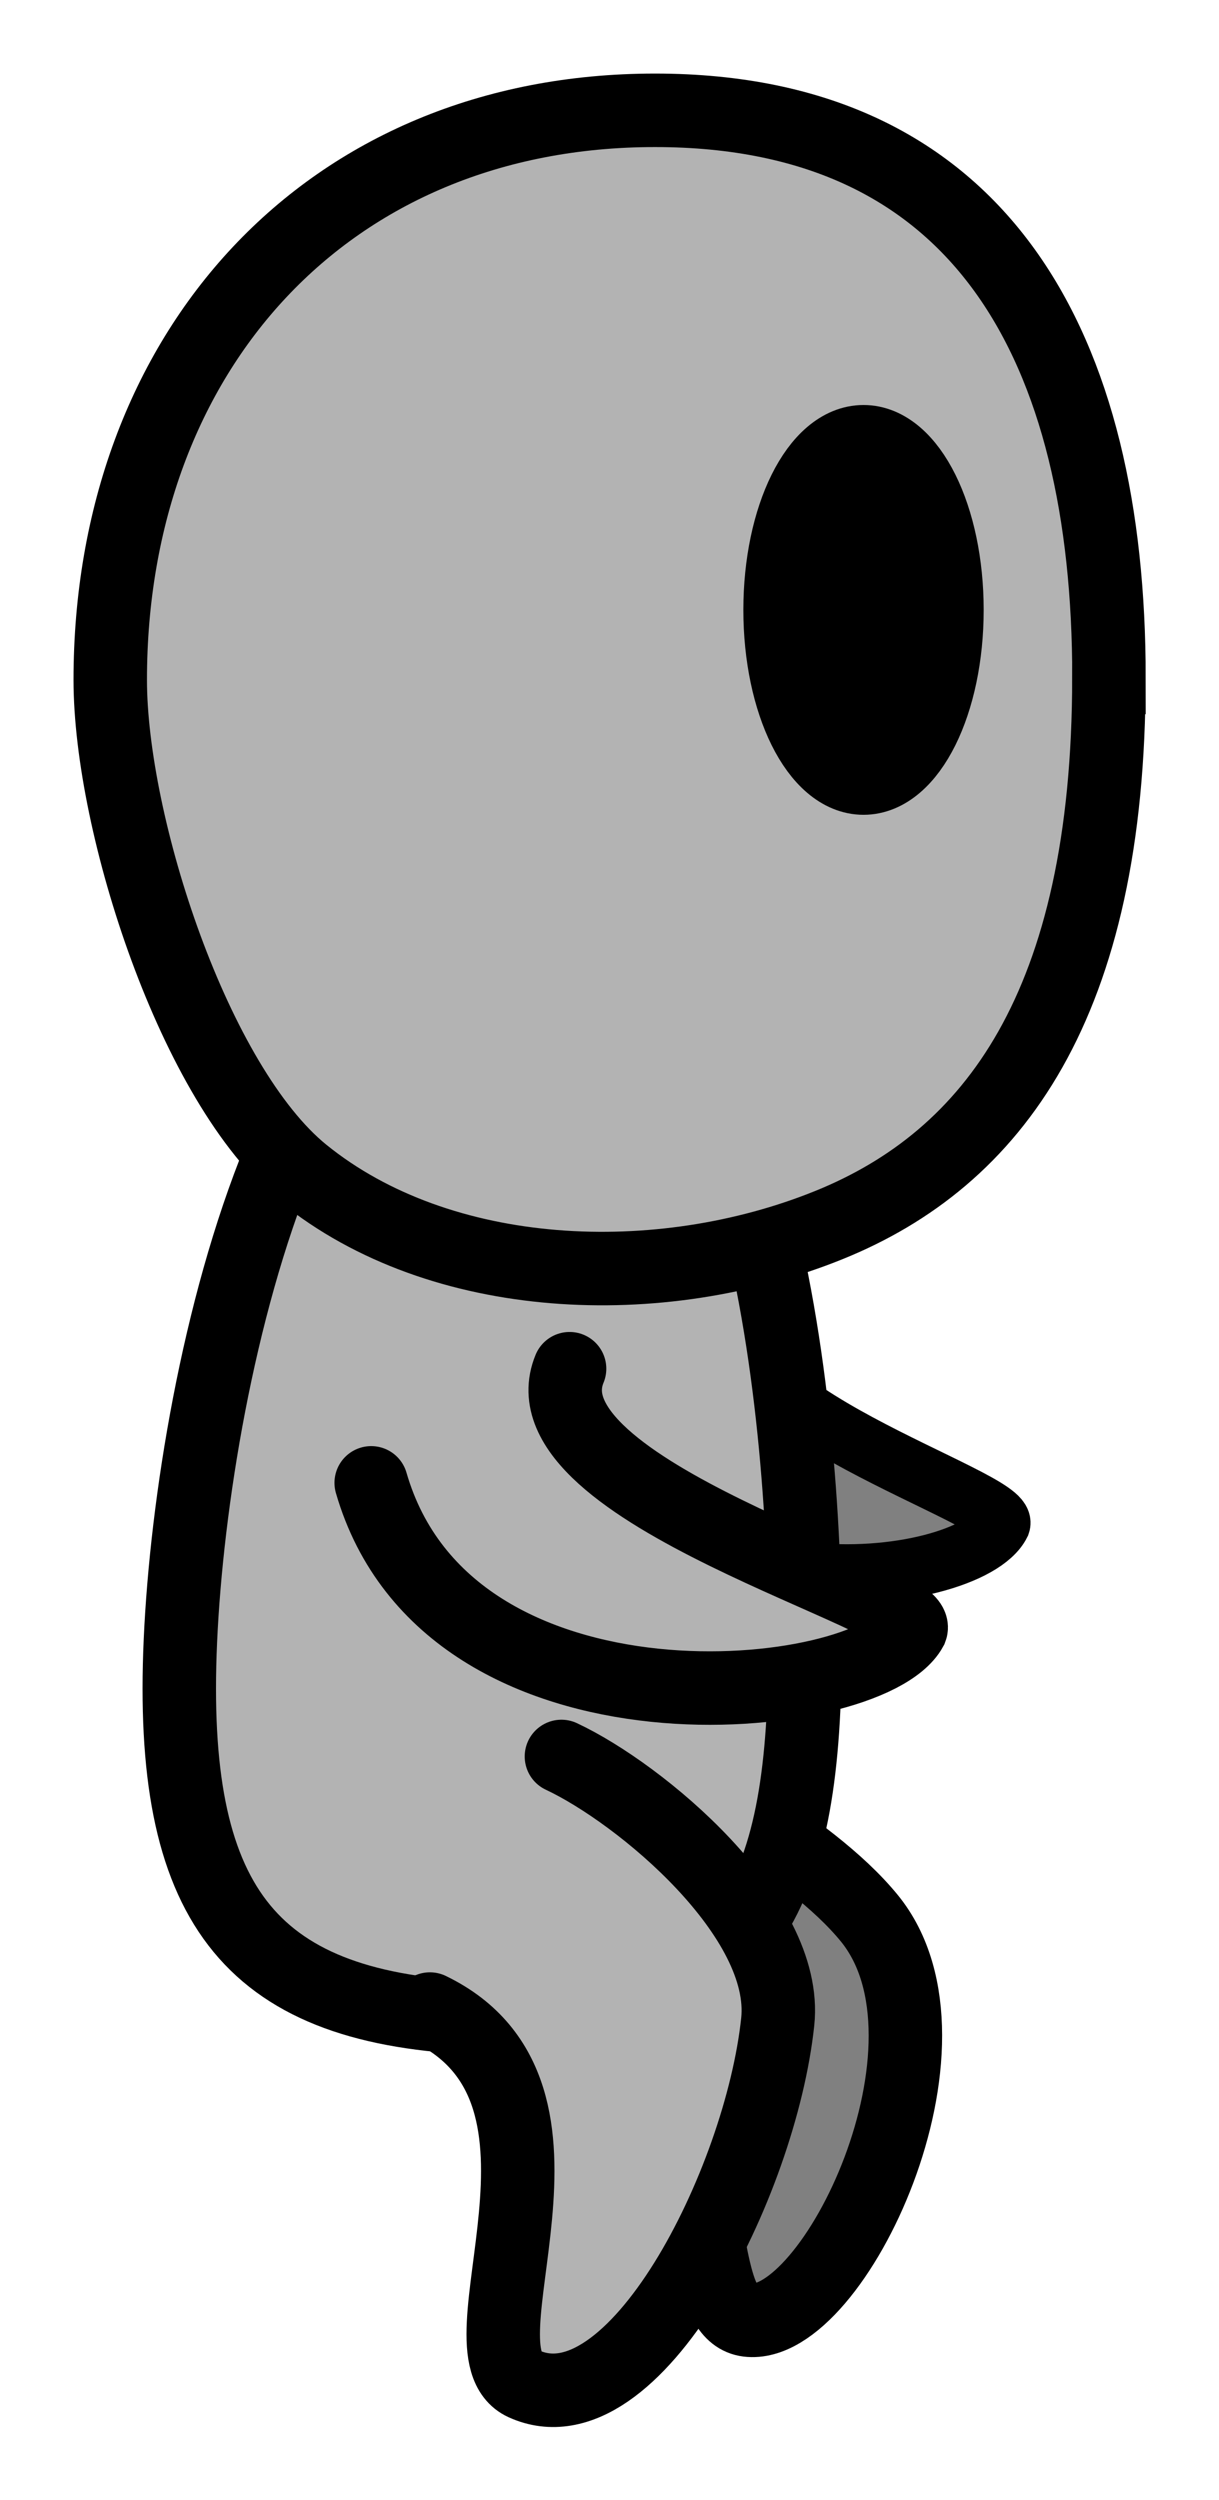 <?xml version="1.0" encoding="UTF-8" standalone="no"?>
<!-- Created with Inkscape (http://www.inkscape.org/) -->

<svg
   xmlns:dc="http://purl.org/dc/elements/1.1/"
   xmlns:cc="http://creativecommons.org/ns#"
   xmlns:rdf="http://www.w3.org/1999/02/22-rdf-syntax-ns#"
   xmlns:svg="http://www.w3.org/2000/svg"
   xmlns="http://www.w3.org/2000/svg"
   xmlns:sodipodi="http://sodipodi.sourceforge.net/DTD/sodipodi-0.dtd"
   xmlns:inkscape="http://www.inkscape.org/namespaces/inkscape"
   width="16.597mm"
   height="34.018mm"
   viewBox="0 0 16.597 34.018"
   version="1.1"
   id="svg8"
   inkscape:version="0.92.3 (d244b95, 2018-08-02)"
   sodipodi:docname="character_push_air_0.svg">
  <defs
     id="defs2" />
  <sodipodi:namedview
     id="base"
     pagecolor="#ffffff"
     bordercolor="#666666"
     borderopacity="1.0"
     inkscape:pageopacity="0.0"
     inkscape:pageshadow="2"
     inkscape:zoom="4.0000001"
     inkscape:cx="17.269115"
     inkscape:cy="65.614596"
     inkscape:document-units="mm"
     inkscape:current-layer="layer1"
     showgrid="false"
     fit-margin-top="1"
     fit-margin-left="1"
     fit-margin-right="1"
     fit-margin-bottom="1"
     inkscape:window-width="1299"
     inkscape:window-height="704"
     inkscape:window-x="67"
     inkscape:window-y="27"
     inkscape:window-maximized="1"
     inkscape:snap-global="false" />
  <g
     inkscape:label="Camada 1"
     inkscape:groupmode="layer"
     id="layer1"
     transform="translate(-25.886,-41.813)">
    <path
       sodipodi:nodetypes="cssc"
       inkscape:connector-curvature="0"
       id="path843"
       d="m 34.137,65.329 c 0.95,0.665 2.752,1.565 3.585,2.585 1.389,1.702 -0.49,5.613 -1.654,5.468 -1.062,-0.133 0.257,-4.458 -4.152,-4.877"
       style="fill:#808080;fill-opacity:1;stroke:#000000;stroke-width:1;stroke-miterlimit:4;stroke-dasharray:none;stroke-opacity:1"
       inkscape:transform-center-x="-1.3704531"
       inkscape:transform-center-y="1.1290587" />
    <path
       inkscape:transform-center-x="-0.56495112"
       inkscape:transform-center-y="1.0940499"
       sodipodi:nodetypes="ccc"
       inkscape:connector-curvature="0"
       id="path1416"
       d="m 35.949,59.574 c -0.529,1.4 3.689,2.615 3.564,2.976 -0.437,0.876 -4.823,1.399 -5.634,-1.671"
       style="fill:#808080;fill-opacity:1;stroke:#000000;stroke-width:0.803;stroke-linecap:round;stroke-miterlimit:4;stroke-dasharray:none;stroke-opacity:1" />
    <path
       style="fill:#b3b3b3;fill-opacity:1;stroke:#000000;stroke-width:1;stroke-miterlimit:4;stroke-dasharray:none;stroke-opacity:1"
       d="m 36.847,64.194 c 0,3.284 -0.678,5.087 -3.962,5.087 -3.284,0 -4.558,-1.207 -4.558,-4.492 0,-3.284 1.319,-10.384 4.604,-10.384 3.284,0 3.916,6.505 3.916,9.789 z"
       id="path830"
       inkscape:connector-curvature="0"
       sodipodi:nodetypes="sssss" />
    <path
       style="fill:#b3b3b3;fill-opacity:1;stroke:#000000;stroke-width:1;stroke-miterlimit:4;stroke-dasharray:none;stroke-opacity:1"
       d="m 40.984,51.031 c 0,4.465 -1.582,6.548 -3.809,7.45 -2.309,0.935 -5.291,0.811 -7.16,-0.703 -1.481,-1.2 -2.628,-4.739 -2.628,-6.713 0,-4.465 2.952,-7.751 7.417,-7.751 4.465,0 6.181,3.252 6.181,7.717 z"
       id="path828"
       inkscape:connector-curvature="0"
       sodipodi:nodetypes="ssssss" />
    <path
       style="fill:#b3b3b3;fill-opacity:1;stroke:#000000;stroke-width:1;stroke-linecap:round;stroke-miterlimit:4;stroke-dasharray:none;stroke-opacity:1"
       d="m 33.641,60.437 c -0.689,1.665 4.812,3.111 4.648,3.54 -0.57,1.042 -6.291,1.665 -7.349,-1.987"
       id="path845"
       inkscape:connector-curvature="0"
       sodipodi:nodetypes="ccc"
       inkscape:transform-center-y="1.3013943"
       inkscape:transform-center-x="-0.7368794" />
    <path
       style="fill:#b3b3b3;fill-opacity:1;stroke:#000000;stroke-width:1;stroke-linecap:round;stroke-miterlimit:4;stroke-dasharray:none;stroke-opacity:1"
       d="m 33.53,65.713 c 1.081,0.507 3.096,2.184 2.945,3.609 -0.233,2.201 -1.966,5.608 -3.457,4.927 -0.974,-0.444 1.097,-3.951 -1.279,-5.099"
       id="path832"
       inkscape:connector-curvature="0"
       sodipodi:nodetypes="cssc"
       inkscape:transform-center-x="-2.5868263"
       inkscape:transform-center-y="1.240028" />
    <ellipse
       style="fill:#000000;fill-opacity:1;stroke:#000000;stroke-width:1;stroke-miterlimit:4;stroke-dasharray:none;stroke-opacity:1"
       id="path840"
       cx="37.643"
       cy="50.112"
       rx="1.136"
       ry="2.288" />
  </g>
</svg>
